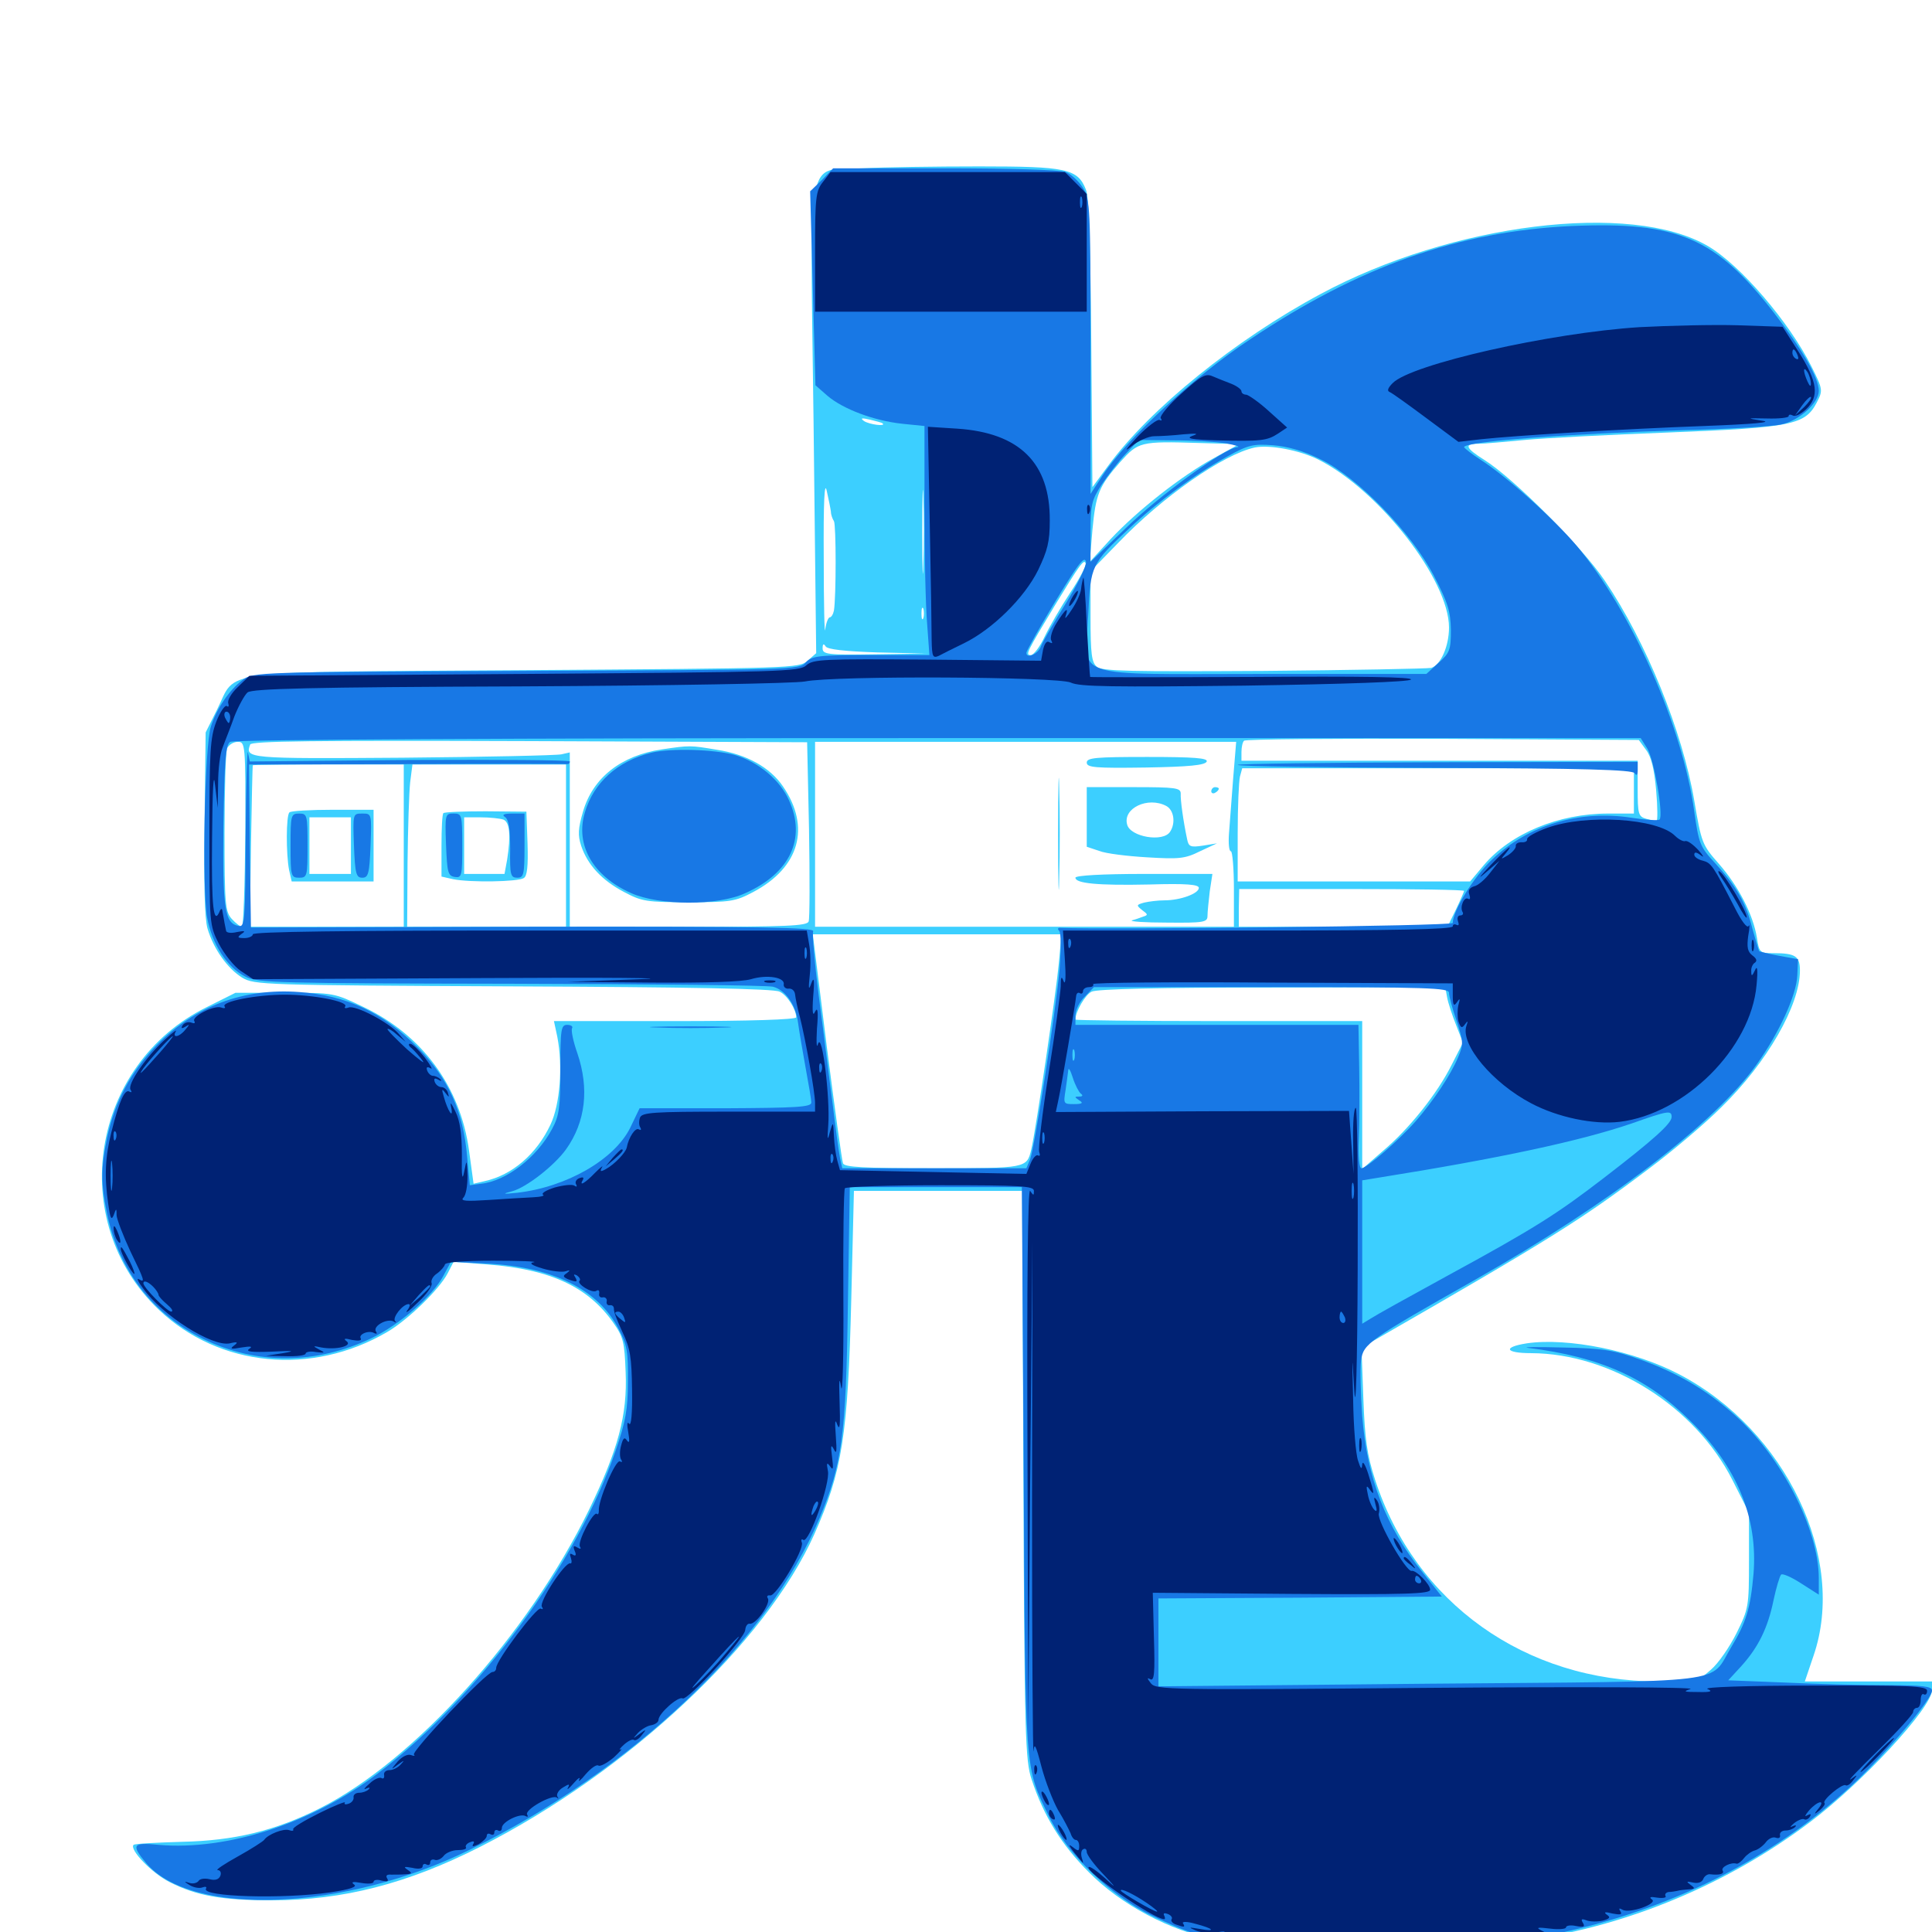 <svg xmlns="http://www.w3.org/2000/svg" viewBox="0 -1000 1000 1000">
	<path fill="#3ccfff" d="M446.68 -912.891C416.602 -911.328 419.336 -925.195 421.094 -782.031L422.461 -661.914L417.969 -658.008C413.672 -654.102 410.156 -654.102 271.484 -653.125C108.203 -651.953 123.047 -653.906 112.305 -632.617L106.445 -620.898L105.859 -574.023C105.469 -542.578 105.859 -524.609 107.422 -519.336C110.547 -508.789 117.773 -498.633 125.391 -493.945C131.641 -490.234 136.523 -490.039 265.625 -489.453C355.469 -489.062 400.781 -488.281 403.516 -486.719C407.422 -484.961 412.109 -477.539 412.109 -473.438C412.109 -472.266 387.891 -471.484 349.414 -471.484H286.719L288.477 -463.281C291.406 -448.047 289.844 -428.32 284.961 -417.969C277.734 -402.539 265.039 -391.797 250.977 -388.672L245.117 -387.305L242.773 -404.492C238.281 -437.5 218.555 -464.258 188.281 -478.711C172.852 -486.133 172.852 -486.133 147.461 -486.133H121.875L107.031 -478.711C46.875 -449.023 33.984 -367.969 82.227 -322.07C113.477 -292.383 161.328 -287.695 200.391 -310.547C211.133 -316.797 227.344 -332.617 231.641 -340.82L234.766 -346.875L252.539 -345.508C284.961 -342.969 304.297 -333.984 317.383 -315.43C322.656 -308.008 323.242 -305.273 323.828 -289.844C324.805 -267.578 319.922 -249.609 304.883 -218.555C273.242 -153.711 214.453 -88.672 165.625 -64.062C142.383 -52.344 121.289 -47.266 94.141 -46.68C80.859 -46.289 69.727 -45.703 69.141 -45.117C66.797 -42.773 78.516 -30.469 87.891 -25.781C101.758 -18.75 114.844 -16.406 140.625 -16.406C177.539 -16.406 210.938 -25 248.633 -44.141C325.195 -83.008 396.289 -149.609 421.484 -205.859C435.938 -238.477 438.867 -256.836 440.625 -327.734L441.992 -383.594H485.547H529.102L529.688 -236.719C530.273 -100.781 530.664 -88.867 533.984 -78.906C540.234 -59.961 549.414 -45.117 563.672 -30.859C580.273 -14.062 605.469 -0.781 629.297 4.102C650.977 8.398 763.477 8.203 792.383 3.906C843.164 -3.516 894.531 -25 936.523 -56.641C963.672 -76.953 1000 -116.211 1000 -125.195V-129.688H967.188H934.18L938.672 -142.969C956.055 -193.359 924.414 -259.766 869.141 -288.672C846.094 -300.781 811.523 -307.812 790.234 -304.688C777.734 -302.734 778.906 -299.609 792.578 -299.609C833.984 -299.414 877.344 -272.07 896.68 -233.984L905.273 -216.992V-192.383C905.273 -168.359 905.078 -167.383 898.828 -154.688C895.312 -147.656 889.453 -139.062 885.547 -135.742C878.906 -129.883 878.32 -129.688 858.398 -129.688C789.453 -129.688 732.422 -170.312 711.719 -234.18C707.617 -246.875 706.445 -254.883 705.664 -276.172L704.688 -302.539L711.328 -306.25C802.344 -358.594 818.359 -368.555 853.516 -395.117C865.82 -404.297 882.617 -418.555 890.82 -426.758C914.648 -450 931.641 -479.688 931.641 -497.656C931.641 -505.078 929.297 -506.641 917.969 -506.641C910.938 -506.641 910.547 -506.836 909.375 -514.648C907.422 -526.562 899.805 -541.406 889.648 -552.93C881.055 -562.695 880.664 -563.672 876.953 -585.547C870.898 -621.289 851.953 -667.969 830.664 -699.414C818.945 -716.797 783.594 -752.344 768.359 -761.914C758.398 -768.164 757.617 -770.312 765.234 -770.312C768.164 -770.312 778.906 -771.289 789.062 -772.266C799.219 -773.242 833.203 -775 864.258 -776.172C927.734 -778.711 934.375 -780.078 940.43 -791.797C943.555 -797.852 943.555 -798.438 937.695 -810.156C926.172 -833.203 900.781 -862.891 883.984 -872.656C844.336 -895.898 751.367 -884.375 683.594 -847.852C639.453 -824.219 595.312 -788.477 573.633 -758.984L565.43 -747.852L564.844 -822.07C564.453 -870.508 563.672 -898.242 562.109 -901.758C557.812 -912.695 552.148 -913.867 506.836 -913.867C484.375 -913.867 457.227 -913.477 446.68 -912.891ZM456.836 -780.859C458.789 -779.102 450 -780.273 447.266 -782.031C445.117 -783.594 445.898 -783.789 450.195 -782.812C453.516 -782.031 456.445 -781.25 456.836 -780.859ZM465.43 -778.711C466.602 -779.297 465.625 -779.688 462.891 -779.688C460.156 -779.688 459.18 -779.297 460.547 -778.711C461.719 -778.32 464.062 -778.32 465.43 -778.711ZM628.32 -762.891C611.523 -753.711 588.672 -735.742 574.805 -720.898L564.062 -709.18L565.43 -725.586C567.188 -744.336 568.75 -748.242 579.883 -760.938C589.258 -771.289 590.039 -771.68 620.898 -770.703L641.406 -770.117ZM682.422 -762.109C714.062 -746.094 750 -699.805 750 -675.195C750 -665.43 745.703 -655.859 740.82 -654.297C738.867 -653.906 699.805 -653.125 654.102 -652.734C585.742 -652.344 570.312 -652.539 567.773 -654.883C565.039 -657.031 564.453 -661.523 564.453 -680.859V-704.297L578.711 -718.945C601.758 -742.969 633.203 -764.844 649.414 -768.359C657.227 -769.922 672.656 -766.992 682.422 -762.109ZM477.93 -707.422C477.734 -697.461 477.344 -705.078 477.344 -724.414C477.344 -743.75 477.734 -751.953 477.93 -742.578C478.32 -733.203 478.32 -717.383 477.93 -707.422ZM430.078 -735.156C430.078 -733.594 430.859 -731.445 431.641 -730.273C432.812 -728.32 432.812 -691.016 431.641 -683.984C431.25 -682.031 430.273 -680.469 429.492 -680.469C428.711 -680.469 427.539 -677.539 427.148 -674.219C426.758 -670.703 426.367 -687.109 426.367 -710.742C426.172 -740.82 426.758 -751.367 427.93 -745.898C428.906 -741.602 429.883 -736.719 430.078 -735.156ZM553.906 -693.164C549.023 -685.742 543.164 -675.586 540.625 -670.312C538.281 -665.234 534.961 -660.938 533.594 -660.938C530.664 -660.938 531.055 -661.914 546.289 -687.109C558.789 -707.617 561.133 -710.938 561.914 -708.398C562.305 -707.227 558.789 -700.391 553.906 -693.164ZM477.93 -680.078C477.344 -678.711 476.953 -679.688 476.953 -682.422C476.953 -685.156 477.344 -686.133 477.93 -684.961C478.32 -683.594 478.32 -681.25 477.93 -680.078ZM454.102 -662.305L479.492 -661.719L452.734 -661.328C428.125 -660.938 425.781 -661.328 425.781 -664.453C425.781 -666.797 426.367 -666.992 427.344 -665.43C428.32 -663.867 436.914 -662.891 454.102 -662.305ZM418.75 -570.703C419.141 -545.898 419.141 -524.609 418.555 -523.047C417.773 -520.703 406.641 -520.312 356.25 -520.312H294.922V-565.43V-610.547L290.625 -609.57C288.086 -608.984 250.977 -608.203 208.203 -607.812C127.93 -607.227 126.758 -607.422 129.492 -614.648C130.078 -616.406 162.5 -616.797 274.023 -616.406L417.773 -615.82ZM851.953 -611.914C854.688 -608.398 856.25 -601.953 857.227 -590.82C858.008 -582.227 858.008 -575 857.422 -575C856.836 -575 854.492 -575.586 852.148 -576.172C848.047 -577.344 847.656 -578.516 847.656 -591.797V-606.25H745.117H642.578V-610.742C642.578 -613.281 643.164 -616.016 643.945 -616.602C644.531 -617.383 690.82 -617.773 746.68 -617.578L848.242 -616.992ZM126.953 -568.164C126.758 -541.797 125.977 -520.312 125.195 -520.312C124.414 -520.312 122.07 -522.07 119.922 -524.414C116.602 -528.125 116.211 -532.031 116.211 -568.945C116.211 -591.016 116.797 -610.742 117.578 -612.695C118.359 -614.453 120.898 -616.016 123.047 -616.016C126.953 -616.016 127.148 -615.234 126.953 -568.164ZM638.281 -597.07C637.5 -586.523 636.523 -573.828 636.133 -568.75C635.742 -563.477 636.133 -559.375 637.109 -559.375C637.891 -559.375 638.672 -550.586 638.672 -539.844V-520.312H530.273H421.875V-568.164V-616.016H530.859H639.844ZM208.984 -562.305V-520.312H169.141H129.297L129.883 -561.914C130.273 -584.57 130.664 -603.516 130.859 -603.906C130.859 -604.102 148.438 -604.297 169.922 -604.297H208.984ZM292.969 -562.305V-520.312H251.953H210.742L210.938 -553.125C211.133 -571.094 211.719 -589.844 212.305 -595.117L213.477 -604.297H253.125H292.969ZM845.703 -590.625V-578.906H832.422C806.641 -578.906 781.836 -568.555 767.969 -552.148L760.938 -543.75H700.781H640.625V-568.75C640.625 -582.422 641.211 -595.508 641.797 -598.047L642.969 -602.344H744.336H845.703ZM757.812 -538.867C757.812 -538.477 755.859 -533.984 753.516 -529.102L749.219 -520.312H695.117H641.211V-530.078L641.406 -539.844H699.609C731.641 -539.844 757.812 -539.453 757.812 -538.867ZM548.047 -501.367C546.68 -486.523 536.133 -414.844 533.789 -405.078C531.445 -395.312 531.641 -395.312 483.008 -395.312C446.484 -395.312 437.109 -395.898 436.328 -397.852C435.742 -399.414 432.031 -426.562 427.93 -458.398L420.703 -516.406H484.961H549.414ZM749.023 -483.789C749.609 -480.664 751.758 -474.219 753.711 -469.336L757.227 -460.352L751.367 -448.828C743.945 -433.984 729.492 -415.82 715.82 -404.297L705.078 -394.922V-433.203V-471.484H630.859C590.039 -471.484 556.641 -471.875 556.641 -472.266C556.641 -476.367 561.719 -485.156 565.039 -486.719C567.773 -488.086 600 -488.867 658.594 -488.867L748.047 -489.062ZM342.578 -612.109C321.484 -608.984 306.836 -597.461 301.758 -579.883C299.219 -571.094 299.023 -567.773 300.781 -562.305C304.102 -552.344 311.523 -544.336 323.047 -538.281C332.227 -533.398 334.766 -533.008 356.445 -533.008C378.125 -533.008 380.664 -533.398 389.844 -538.281C413.867 -550.977 419.727 -571.875 405.273 -592.969C398.633 -602.734 386.523 -609.57 371.094 -611.914C357.227 -614.258 357.031 -614.258 342.578 -612.109ZM547.656 -568.164C547.656 -542.383 548.047 -532.031 548.242 -545.312C548.633 -558.594 548.633 -579.688 548.242 -592.188C548.047 -604.688 547.656 -593.945 547.656 -568.164ZM562.5 -605.273C562.5 -602.734 566.797 -602.344 593.164 -602.734C615.43 -603.125 623.828 -603.906 624.609 -605.859C625.195 -607.617 618.164 -608.203 593.945 -608.203C566.992 -608.203 562.5 -607.812 562.5 -605.273ZM562.5 -577.148V-561.719L568.945 -559.57C572.266 -558.203 583.594 -556.836 593.75 -556.25C610.156 -555.273 613.281 -555.469 621.094 -559.375L629.883 -563.477L622.656 -562.305C616.211 -561.328 615.234 -561.719 614.453 -565.625C612.5 -574.805 610.938 -585.938 611.133 -589.258C611.133 -592.188 608.594 -592.578 586.719 -592.578H562.5ZM603.711 -582.812C607.617 -580.664 608.594 -574.023 605.664 -569.531C602.148 -563.867 584.961 -566.797 583.398 -573.242C581.055 -581.641 594.141 -587.891 603.711 -582.812ZM626.953 -590.43C626.953 -591.602 627.93 -592.578 628.906 -592.578C630.078 -592.578 630.859 -592.188 630.859 -591.797C630.859 -591.211 630.078 -590.234 628.906 -589.648C627.93 -589.062 626.953 -589.453 626.953 -590.43ZM556.641 -545.703C556.641 -542.773 567.969 -541.602 594.922 -542.188C614.062 -542.773 620.508 -542.188 620.508 -540.43C620.508 -537.5 610.938 -533.984 602.734 -533.984C599.414 -533.984 594.727 -533.398 592.188 -532.812C588.086 -531.641 588.086 -531.445 591.211 -528.906C594.141 -526.758 594.336 -526.367 591.797 -525.586C590.234 -525 587.5 -524.023 585.938 -523.633C584.375 -523.047 592.383 -522.461 604.102 -522.461C623.242 -522.266 625 -522.656 625 -525.977C625 -527.93 625.586 -533.594 626.172 -538.672L627.539 -547.656H591.992C570.898 -547.656 556.641 -546.875 556.641 -545.703ZM149.805 -579.492C148.047 -577.93 148.047 -558.008 149.609 -549.805L150.977 -543.75H172.07H193.359V-562.305V-580.859H172.266C160.547 -580.859 150.391 -580.273 149.805 -579.492ZM181.641 -562.305V-547.656H170.898H160.156V-562.305V-576.953H170.898H181.641ZM229.492 -579.102C228.906 -578.711 228.516 -571.094 228.516 -562.305V-546.289L234.57 -544.922C243.359 -543.164 268.164 -543.555 271.094 -545.508C272.852 -546.484 273.438 -551.562 273.047 -563.477L272.461 -579.883L251.367 -580.078C239.844 -580.078 229.883 -579.688 229.492 -579.102ZM260.547 -575.781C263.867 -574.414 264.453 -567.578 262.5 -555.078L261.133 -547.656H250.781H240.234V-562.305V-576.953H248.828C253.516 -576.953 258.789 -576.367 260.547 -575.781Z"/>
	<path fill="#1878e5" d="M425.391 -906.836L419.336 -900.977L420.703 -850.781L422.07 -800.586L428.32 -795.117C436.328 -788.281 452.344 -782.227 466.992 -780.664L478.516 -779.492V-736.328C478.516 -712.5 479.102 -685.938 479.883 -677.148L481.055 -660.938H450.781C423.242 -660.938 420.312 -660.547 416.992 -657.031C413.672 -653.32 409.961 -653.32 272.266 -652.734C132.617 -652.148 131.055 -652.148 125.586 -648.047C118.75 -642.969 112.109 -633.203 109.18 -624.023C105.859 -614.258 104.492 -539.844 107.227 -525C109.766 -511.328 117.578 -499.219 126.953 -494.531C133.203 -491.211 144.141 -491.016 264.648 -490.82C336.719 -490.625 397.656 -490.039 400.195 -489.258C406.641 -487.5 411.914 -479.883 413.086 -470.508C413.672 -466.211 415.43 -455.859 416.992 -447.266C418.555 -438.867 419.922 -430.859 419.922 -429.297C419.922 -426.953 412.109 -426.562 375.586 -426.367H331.055L326.172 -416.211C317.969 -399.805 293.359 -385.547 267.578 -382.617C260.156 -381.836 259.766 -382.031 265.039 -383.398C272.461 -385.352 286.914 -396.68 292.969 -405.078C303.125 -419.336 305.078 -436.523 298.828 -454.883C296.68 -460.938 295.508 -466.797 296.094 -467.773C296.68 -468.75 295.508 -469.531 293.555 -469.531C290.43 -469.531 290.039 -467.383 290.039 -446.68C290.039 -426.758 289.453 -422.461 285.742 -415.625C277.93 -400.977 262.109 -388.672 249.023 -387.305L243.164 -386.523L241.797 -401.172C239.844 -424.609 232.031 -441.797 216.406 -457.617C198.242 -475.977 179.492 -484.766 154.883 -486.523C126.172 -488.672 100.977 -479.297 81.055 -458.984C67.773 -445.312 59.57 -430.078 55.469 -411.328C52.148 -394.922 52.148 -387.891 55.469 -371.484C61.719 -342.188 79.297 -319.531 105.469 -306.836C132.617 -293.555 163.672 -293.75 191.992 -307.227C206.836 -314.258 224.023 -329.297 229.492 -339.648L233.398 -346.875L252.93 -345.898C286.328 -344.141 309.57 -332.422 320.117 -312.305C324.609 -303.906 325.195 -300.195 325 -284.961C325 -270.508 323.828 -264.258 318.75 -249.414C298.828 -191.016 248.047 -122.07 195.508 -82.031C161.914 -56.445 117.578 -41.992 82.031 -45.117C68.555 -46.484 67.773 -45.117 75.586 -35.742C99.219 -7.617 178.906 -10.938 243.164 -42.578C327.93 -84.18 397.266 -150.195 424.219 -214.258C435.938 -242.383 437.891 -257.227 438.867 -324.609L439.844 -385.547H484.375H528.906L529.883 -239.648C530.664 -78.906 530.273 -86.133 543.164 -59.375C552.734 -40.039 575 -18.75 595.898 -8.594C626.172 5.664 628.711 6.055 708.984 6.055C775.586 6.055 781.641 5.664 802.344 1.562C863.281 -10.742 917.188 -37.5 958.789 -76.172C976.367 -92.578 1000 -120.508 1000 -125C1000 -127.148 995.312 -127.734 976.953 -127.734C964.062 -127.734 940.43 -128.32 924.219 -129.102L894.531 -130.273L901.367 -137.695C910.156 -147.461 915.039 -157.422 917.969 -171.68C919.336 -178.125 921.094 -183.984 921.875 -184.961C922.461 -185.742 927.148 -183.789 932.227 -180.469L941.406 -174.609V-183.008C941.406 -208.594 922.07 -246.094 897.656 -267.773C883.398 -280.469 868.164 -289.453 849.023 -296.289C835.156 -301.172 829.883 -302.148 808.594 -302.539C795.117 -302.93 787.305 -302.734 791.016 -302.344C828.32 -297.656 852.344 -286.914 874.609 -264.844C899.023 -241.016 909.961 -214.453 907.617 -185.352C906.055 -167.773 903.906 -160.352 896.094 -147.461C884.375 -128.125 899.023 -129.883 739.648 -128.516L599.609 -127.148V-150V-172.656L673.047 -173.047L746.289 -173.633L736.328 -186.133C717.188 -209.961 707.617 -234.766 705.078 -266.992C704.297 -278.711 703.906 -291.602 704.492 -295.898C705.664 -304.492 708.398 -306.445 763.672 -337.695C833.203 -377.148 887.891 -418.945 909.375 -449.219C920.898 -465.43 929.883 -484.961 930.273 -495.117L930.664 -503.516L920.898 -505.273C915.625 -506.25 910.938 -507.422 910.547 -507.617C910.352 -507.812 908.789 -513.086 907.031 -519.336C903.711 -532.812 898.633 -541.406 887.5 -553.516C879.883 -561.719 879.297 -563.477 876.953 -579.883C870.898 -624.023 844.531 -683.789 816.016 -717.578C804.102 -731.641 779.688 -753.516 766.211 -762.109C761.719 -765.039 758.008 -767.969 757.812 -768.555C757.812 -771.484 813.086 -775.586 871.094 -777.344C895.312 -777.93 918.555 -779.297 922.656 -780.469C931.641 -782.617 941.406 -791.602 941.406 -797.656C941.406 -804.297 933.008 -818.945 918.359 -837.891C888.086 -876.953 868.555 -885.352 813.477 -883.008C755.078 -880.273 703.711 -862.305 646.875 -824.219C618.164 -805.273 583.008 -772.656 570.703 -753.906L564.453 -744.336V-820.312C564.453 -892.773 564.258 -896.68 560.547 -902.734C558.398 -906.25 554.297 -909.961 551.562 -910.938C548.828 -912.109 521.68 -912.891 489.062 -912.891H431.25ZM634.766 -770.508C639.648 -769.531 642.188 -768.75 640.43 -768.555C633.984 -768.164 599.805 -743.359 582.617 -726.562L564.453 -709.18V-724.805C564.453 -738.477 565.039 -741.211 570.117 -749.023C573.242 -753.711 578.711 -760.938 582.617 -765.039L589.453 -772.266L607.617 -772.07C617.773 -772.07 629.883 -771.289 634.766 -770.508ZM683.398 -762.305C702.539 -753.125 730.664 -724.219 742.188 -701.953C749.414 -688.086 750.781 -683.594 750.977 -674.023C750.977 -663.477 750.391 -662.109 744.531 -656.836L738.281 -651.172H654.297C552.344 -651.172 561.523 -648.047 563.281 -681.836C564.453 -707.422 564.844 -708.203 584.766 -726.758C599.609 -740.625 618.75 -754.688 635.547 -763.867C646.094 -769.727 648.633 -770.312 658.984 -769.531C666.406 -768.945 674.805 -766.602 683.398 -762.305ZM551.758 -687.891C545.703 -678.125 539.844 -668.164 538.867 -665.625C537.5 -661.523 531.25 -658.789 531.25 -662.109C531.25 -663.477 545.508 -688.086 554.492 -701.953C559.57 -709.766 561.523 -711.719 562.109 -709.18C562.5 -707.227 557.812 -697.656 551.758 -687.891ZM852.539 -612.695C856.055 -607.422 861.133 -577.93 858.984 -575.781C858.203 -575.195 851.758 -575.586 844.336 -576.758C817.383 -580.859 791.211 -573.047 772.266 -555.078C762.891 -546.289 751.953 -528.516 751.953 -522.266C751.953 -520.703 573.242 -518.75 549.023 -519.727C547.461 -519.922 547.266 -519.141 548.242 -518.164C549.219 -517.188 549.219 -508.789 548.438 -498.438C546.484 -476.562 535.547 -406.445 533.203 -400L531.25 -395.312H483.594H435.938L434.766 -400.781C434.18 -403.711 432.422 -416.602 430.859 -429.492C429.102 -442.383 426.172 -466.992 423.828 -484.18C421.68 -501.367 420.312 -516.406 420.898 -517.969C421.68 -519.922 396.094 -520.508 275.781 -520.312L129.883 -519.922L129.297 -562.109L128.906 -604.297L210.352 -604.492C255.273 -604.688 292.578 -604.688 293.555 -604.492C294.336 -604.492 294.922 -604.883 294.922 -605.859C294.922 -606.641 257.617 -606.836 212.109 -606.641L129.297 -605.859L128.32 -610.547C127.93 -612.891 127.344 -593.75 127.148 -567.578C126.953 -523.633 126.758 -520.117 123.633 -520.703C116.211 -522.07 115.234 -529.297 115.625 -572.656C116.211 -607.031 116.797 -614.453 119.141 -616.016C120.898 -617.188 260.352 -617.969 485.547 -617.969H849.219ZM750 -486.133C750 -484.375 751.758 -477.93 753.906 -471.68C757.422 -460.742 757.617 -459.57 754.688 -452.734C750.977 -443.75 741.992 -430.273 732.812 -419.727C724.219 -409.961 707.422 -395.312 704.688 -395.312C703.516 -395.312 702.93 -401.172 703.32 -410.547C703.711 -418.75 703.711 -435.547 703.516 -447.656L703.125 -469.531H629.883H556.641V-474.414C556.641 -477.148 558.789 -481.641 561.523 -484.18L566.211 -489.062H658.203C739.258 -489.062 750 -488.672 750 -486.133ZM556.055 -451.562C555.469 -450.195 555.078 -451.172 555.078 -453.906C555.078 -456.641 555.469 -457.617 556.055 -456.445C556.445 -455.078 556.445 -452.734 556.055 -451.562ZM559.375 -433.984C560.742 -433.008 560.352 -432.422 558.594 -432.422C556.055 -432.422 556.055 -432.227 558.594 -430.469C560.938 -429.102 560.156 -428.516 555.859 -428.516C550.391 -428.516 550.391 -428.711 551.562 -435.938C552.148 -439.844 552.734 -444.531 552.93 -446.094C553.125 -447.656 554.102 -445.898 555.273 -442.188C556.445 -438.477 558.398 -434.766 559.375 -433.984ZM865.234 -421.875C865.234 -418.555 856.25 -410.352 830.078 -390.234C805.664 -371.484 794.336 -364.258 748.438 -339.258C729.492 -328.906 711.914 -319.141 709.57 -317.578L705.078 -314.844V-351.953V-389.062L713.477 -390.43C775.781 -400.391 817.969 -409.375 844.727 -418.555C863.477 -425.195 865.234 -425.391 865.234 -421.875ZM336.914 -610.352C319.727 -606.055 307.227 -594.922 302.734 -579.492C297.656 -562.695 306.836 -546.484 326.758 -537.695C341.211 -531.25 371.484 -531.055 385.742 -537.695C408.984 -548.047 417.383 -566.016 408.398 -585.742C403.711 -596.289 392.773 -605.469 380.469 -609.18C370.117 -612.109 347.266 -612.891 336.914 -610.352ZM640.625 -604.102C640.625 -603.32 686.523 -602.734 742.578 -602.539C819.727 -602.344 844.922 -601.562 846.094 -599.805C847.07 -598.242 847.656 -598.828 847.656 -601.562V-605.664L744.141 -605.469C687.305 -605.273 640.625 -604.688 640.625 -604.102ZM150.391 -562.305C150.391 -546.484 150.586 -545.703 154.883 -545.703C158.984 -545.703 159.18 -546.484 159.18 -562.305C159.18 -578.125 158.984 -578.906 154.883 -578.906C150.586 -578.906 150.391 -578.125 150.391 -562.305ZM183.203 -562.305C183.789 -547.656 184.375 -545.703 187.5 -545.703C190.625 -545.703 191.211 -547.656 191.797 -562.305C192.383 -578.906 192.383 -578.906 187.5 -578.906C182.617 -578.906 182.617 -578.906 183.203 -562.305ZM230.859 -562.891C231.445 -548.438 231.836 -546.68 235.352 -546.094C239.062 -545.508 239.258 -546.68 239.258 -562.305C239.258 -578.32 239.062 -578.906 234.766 -578.906C230.469 -578.906 230.273 -578.516 230.859 -562.891ZM261.328 -577.148C263.281 -575.977 264.062 -571.094 264.062 -560.547C263.867 -547.07 264.258 -545.703 267.773 -545.703C271.094 -545.703 271.484 -547.266 271.484 -562.305V-578.906H265.234C260.938 -578.906 259.57 -578.32 261.328 -577.148ZM340.43 -468.164C330.859 -468.359 338.672 -468.75 357.422 -468.75C376.172 -468.75 383.984 -468.359 374.609 -468.164C365.039 -467.773 349.805 -467.773 340.43 -468.164Z"/>
	<path fill="#002274" d="M425.977 -905.859C422.266 -901.172 421.875 -898.047 421.875 -869.727V-838.672H492.188H562.5V-869.141V-899.609L556.836 -905.273L551.172 -910.938H490.43H429.883ZM559.961 -892.969C559.375 -891.602 558.984 -892.578 558.984 -895.312C558.984 -898.047 559.375 -899.023 559.961 -897.852C560.352 -896.484 560.352 -894.141 559.961 -892.969ZM848.633 -830.664C802.344 -827.734 730.664 -811.523 720.898 -801.758C718.359 -799.219 717.773 -797.656 719.336 -797.07C720.703 -796.484 729.102 -790.43 738.281 -783.594L754.883 -771.289L766.602 -772.656C785.156 -774.609 839.258 -777.93 881.836 -779.492C908.008 -780.469 917.969 -781.445 912.109 -782.227C903.711 -783.594 903.711 -783.594 914.648 -783.398C920.703 -783.203 925.781 -783.789 925.781 -784.57C925.781 -785.547 926.758 -785.547 927.93 -784.961C929.102 -784.18 932.031 -785.547 934.766 -788.086C941.797 -794.727 940.82 -802.344 931.055 -817.773L922.656 -830.859L899.414 -831.641C886.523 -832.031 863.672 -831.445 848.633 -830.664ZM930.469 -816.016C931.055 -814.453 930.859 -813.672 929.688 -814.258C928.516 -814.844 927.734 -816.211 927.734 -817.383C927.734 -820.117 929.102 -819.531 930.469 -816.016ZM937.305 -801.562C937.305 -799.609 936.719 -800 935.547 -802.539C933.203 -807.812 933.203 -810.938 935.547 -807.422C936.523 -805.859 937.305 -803.125 937.305 -801.562ZM933.789 -789.258L929.102 -784.961L932.812 -790.234C934.766 -792.969 936.914 -794.922 937.305 -794.531C937.891 -793.945 936.133 -791.602 933.789 -789.258ZM754.883 -778.125C754.297 -779.297 752.93 -780.078 751.758 -780.078C749.023 -780.078 749.609 -778.711 753.125 -777.344C754.688 -776.758 755.469 -776.953 754.883 -778.125ZM611.523 -796.289C604.883 -790.43 600.195 -784.57 600.781 -783.594C601.562 -782.422 601.367 -782.031 600.195 -782.617C599.219 -783.203 593.945 -779.297 588.672 -773.828C582.617 -767.383 581.445 -765.625 585.547 -768.945C589.258 -771.875 594.531 -774.219 597.461 -774.219C600.586 -774.219 607.227 -774.609 612.5 -775.195C619.531 -775.781 620.703 -775.586 617.188 -774.414C613.477 -773.047 616.797 -772.461 629.883 -772.07C652.539 -771.484 655.859 -771.875 661.523 -775.586L666.211 -778.711L656.836 -787.109C651.758 -791.797 646.289 -795.508 645.117 -795.703C643.75 -795.703 642.578 -796.484 642.578 -797.461C642.578 -798.438 640.234 -800.195 637.305 -801.367C634.18 -802.539 629.883 -804.297 627.539 -805.273C624.023 -806.836 621.68 -805.469 611.523 -796.289ZM481.25 -728.32C481.836 -700.391 482.227 -673.438 482.227 -668.164C482.422 -660.156 482.812 -659.18 485.938 -660.547C487.695 -661.523 493.555 -664.453 498.828 -666.992C513.672 -674.219 530.273 -690.625 537.305 -704.883C542.188 -715.039 543.359 -719.531 543.359 -730.664C543.555 -760.352 527.734 -775.977 495.508 -778.125L480.273 -779.102ZM562.695 -735.938C562.695 -733.789 563.281 -733.203 563.867 -734.766C564.453 -736.133 564.258 -737.891 563.672 -738.477C563.086 -739.258 562.5 -738.086 562.695 -735.938ZM560.742 -700.977C560.352 -700 559.766 -697.266 559.57 -695.117C559.375 -692.969 557.227 -688.086 554.688 -684.375C552.344 -680.664 550.781 -679.102 551.562 -681.055C553.32 -686.328 551.562 -684.961 546.875 -677.539C544.531 -673.828 543.359 -669.727 544.141 -668.555C544.922 -666.992 544.727 -666.797 543.164 -667.578C541.797 -668.555 540.625 -666.992 539.844 -663.477L538.867 -658.008L480.078 -658.594C426.172 -658.984 420.898 -658.789 417.383 -655.664C413.867 -652.344 403.906 -652.148 271.484 -651.172L129.102 -650.195L123.047 -644.336C119.727 -641.211 117.578 -637.5 118.164 -635.938C118.555 -634.57 118.359 -633.789 117.383 -634.57C116.406 -635.156 113.867 -631.445 111.914 -626.367C108.789 -618.164 108.398 -610.938 108.398 -569.141C108.398 -522.07 108.398 -521.094 113.281 -511.523C116.016 -506.25 121.094 -499.805 124.609 -497.461L131.055 -493.164L249.609 -493.75C314.844 -494.141 351.562 -493.75 331.055 -493.164L293.945 -491.797L337.695 -491.406C365.82 -491.211 383.984 -491.797 388.672 -493.164C397.07 -495.703 406.445 -494.141 405.664 -490.43C405.469 -489.258 406.641 -488.086 408.203 -488.281C409.961 -488.477 411.328 -487.109 411.523 -485.352C411.719 -483.594 412.695 -478.32 414.062 -473.438C416.992 -461.719 421.875 -434.57 421.875 -429.102V-424.609H377.148C338.086 -424.609 332.227 -424.219 331.25 -421.484C330.664 -419.727 330.664 -417.383 331.445 -416.406C332.031 -415.234 331.836 -414.844 330.664 -415.43C328.906 -416.602 325.391 -411.328 324.414 -406.055C323.828 -403.32 317.969 -397.266 313.672 -394.922C310.938 -393.359 310.352 -393.555 311.523 -395.703C312.5 -397.07 310.938 -395.898 308.008 -392.969C302.93 -387.695 299.414 -385.547 301.758 -389.453C302.344 -390.625 301.562 -390.82 300 -390.234C298.242 -389.648 297.461 -388.086 298.242 -386.914C298.828 -385.742 298.438 -385.547 297.266 -386.328C296.094 -387.109 291.406 -386.523 287.109 -385.352C282.812 -383.984 280.078 -382.422 281.055 -381.641C282.227 -381.055 279.883 -380.469 275.781 -380.273C271.875 -380.078 261.523 -379.492 253.125 -378.906C241.211 -378.125 238.086 -378.32 239.844 -380.078C241.211 -381.445 241.992 -386.328 241.992 -391.406C241.602 -400.195 241.602 -400.195 240.234 -393.359C239.258 -388.477 238.867 -391.016 239.062 -402.148C239.062 -413.086 238.086 -419.922 235.742 -424.609C233.398 -429.492 232.812 -430.078 233.594 -426.562C234.766 -420.312 231.641 -425.195 229.688 -432.422C228.516 -436.328 228.711 -436.719 230.469 -434.375C232.422 -431.836 232.617 -431.836 231.836 -434.375C231.445 -435.938 229.883 -437.305 228.516 -437.305C227.148 -437.305 225.586 -438.477 225 -440.039C224.414 -441.797 225 -442.188 226.758 -441.211C228.32 -440.234 228.906 -440.43 227.93 -441.406C226.953 -442.383 225.195 -443.164 224.023 -443.164C223.047 -443.164 221.68 -444.336 221.094 -445.898C220.508 -447.656 221.094 -448.047 222.852 -447.07C224.219 -446.094 222.852 -448.633 219.922 -452.539C216.797 -456.445 213.477 -459.766 212.305 -459.766C211.133 -459.766 211.523 -458.594 213.086 -457.422C214.648 -456.055 217.188 -453.125 218.75 -450.977C220.312 -448.828 216.797 -451.562 210.742 -456.836C204.883 -462.305 200.195 -466.992 200.586 -467.383C200.977 -467.773 203.125 -466.602 205.469 -464.453L209.961 -460.742L206.445 -464.844C201.562 -470.703 183.984 -479.883 180.469 -478.516C178.906 -477.93 177.93 -478.125 178.711 -479.102C180.273 -481.641 162.109 -485.156 147.461 -485.156C132.812 -485.156 114.648 -481.641 116.211 -479.102C116.992 -478.125 116.016 -477.93 114.453 -478.516C110.938 -479.883 99.023 -473.828 100.586 -471.484C101.172 -470.312 100.586 -470.117 99.023 -470.703C97.461 -471.289 95.508 -470.703 94.531 -469.336C93.555 -467.773 93.945 -467.383 95.898 -468.555C98.242 -470.117 98.242 -469.727 95.898 -466.992C92.773 -463.086 88.867 -462.5 91.016 -466.211C91.797 -467.383 89.062 -465.43 85.156 -461.719C75.195 -452.539 65.82 -438.672 67.578 -435.938C68.359 -434.766 68.164 -434.375 66.992 -434.961C64.648 -436.523 61.719 -430.273 57.617 -413.867C54.492 -401.367 53.906 -391.211 56.055 -376.562C57.031 -369.531 57.617 -368.164 58.789 -370.898C60.156 -374.805 60.352 -374.805 60.352 -370.898C60.547 -368.75 63.672 -360.547 67.383 -352.539C75 -336.914 75.195 -335.938 71.875 -337.891C70.508 -338.672 71.484 -336.523 74.023 -333.203C83.984 -319.141 109.961 -302.734 118.945 -304.688C123.047 -305.664 123.438 -305.273 121.094 -303.516C118.75 -301.758 119.727 -301.562 125 -302.539C129.883 -303.32 131.055 -303.125 128.906 -301.758C126.953 -300.391 130.469 -300 140.625 -300.391C151.953 -300.977 153.32 -300.781 146.484 -299.609L137.695 -298.242L148.047 -298.047C153.516 -297.852 158.203 -298.438 158.203 -299.414C158.203 -300.195 160.547 -300.781 163.477 -300.195C168.359 -299.609 168.555 -299.805 165.039 -301.562C161.719 -303.32 161.914 -303.516 166.406 -302.539C174.023 -301.172 182.812 -303.32 179.297 -305.859C177.539 -307.227 178.516 -307.422 182.227 -306.445C185.547 -305.859 187.305 -306.055 186.719 -307.227C185.352 -309.375 191.016 -311.719 193.75 -309.961C195.117 -309.375 195.312 -309.766 194.531 -310.938C192.969 -313.672 200.391 -317.773 203.711 -316.016C204.883 -315.234 205.469 -315.43 204.492 -316.211C202.93 -317.969 208.398 -325 211.523 -325C212.5 -325 212.109 -323.438 210.742 -321.68C209.375 -319.727 211.914 -321.484 216.211 -325.781C220.703 -329.883 223.828 -334.375 223.438 -335.742C222.852 -337.109 224.023 -339.453 226.172 -340.82C228.32 -342.383 230.078 -344.531 230.273 -345.508C230.469 -346.68 240.234 -347.461 255.273 -347.461C268.945 -347.461 278.516 -347.07 276.367 -346.68C273.633 -346.289 275 -345.117 281.055 -343.359C285.742 -341.992 291.016 -341.406 292.773 -341.992C295.117 -342.773 295.312 -342.578 293.359 -341.016C291.211 -339.648 291.406 -339.062 293.945 -337.891C298.633 -336.133 299.219 -336.328 297.656 -339.062C296.68 -340.43 297.07 -340.625 298.633 -339.844C300 -338.867 300.586 -337.695 300 -337.109C298.242 -335.547 306.445 -330.469 308.594 -331.836C309.766 -332.617 310.352 -332.031 310.156 -330.469C309.766 -329.102 310.742 -328.125 312.109 -328.516C313.281 -328.711 314.258 -327.734 314.062 -326.562C313.672 -325.195 314.453 -324.219 315.625 -324.414C316.992 -324.609 317.773 -323.828 317.773 -322.461C317.578 -321.094 319.727 -315.82 322.266 -310.352C326.172 -302.148 326.953 -297.461 327.148 -280.664C327.344 -268.75 326.758 -261.523 325.586 -263.086C324.609 -264.453 324.414 -262.695 325.195 -258.594C325.977 -254.102 325.781 -252.734 324.609 -254.297C323.242 -256.445 322.461 -255.664 321.484 -251.758C320.703 -249.023 320.703 -245.703 321.484 -244.531C322.266 -243.359 322.07 -242.969 320.898 -243.555C318.75 -244.922 309.375 -222.852 309.961 -217.969C309.961 -216.602 309.57 -215.82 308.984 -216.406C307.227 -218.164 298.633 -201.758 300.195 -199.414C300.977 -198.242 300.391 -198.047 298.828 -199.023C296.875 -200.195 296.484 -199.805 297.461 -197.266C298.438 -195.117 298.047 -194.336 296.484 -195.312C294.922 -196.289 294.727 -195.703 295.508 -193.555C296.094 -191.797 295.898 -190.43 295.117 -190.82C292.383 -191.406 278.906 -170.898 280.469 -168.359C281.25 -167.188 281.055 -166.797 279.883 -167.383C277.93 -168.555 256.836 -140.625 256.836 -136.719C256.836 -135.547 256.055 -134.57 254.883 -134.57C251.758 -134.57 212.695 -93.359 214.258 -91.797C215.039 -91.016 214.258 -91.016 212.695 -91.602C210.938 -92.188 208.203 -90.82 205.859 -88.281C202.148 -83.789 202.148 -83.789 206.055 -86.719C209.375 -89.062 209.57 -89.062 207.422 -86.719C206.055 -85.156 203.516 -83.789 201.562 -83.789C199.805 -83.789 198.438 -82.617 198.828 -81.25C199.023 -79.688 198.438 -79.102 197.461 -79.688C196.484 -80.273 193.555 -79.102 191.211 -76.758C188.672 -74.609 187.891 -73.438 189.453 -74.219C191.211 -75 191.797 -74.805 190.82 -73.828C189.844 -72.852 187.695 -72.07 185.938 -72.07C184.18 -72.07 182.812 -71.094 183.008 -69.727C183.203 -68.555 182.227 -66.992 180.469 -66.406C178.906 -65.82 177.93 -66.016 178.516 -66.992C179.102 -67.773 173.047 -65.43 165.234 -61.523C157.422 -57.617 151.172 -53.906 151.758 -53.125C152.148 -52.344 151.172 -52.148 149.609 -52.734C146.875 -53.711 138.672 -50.586 136.719 -47.656C136.133 -46.875 130.078 -42.969 123.047 -39.062C116.016 -35.156 111.328 -32.031 112.695 -32.031C114.062 -32.031 114.648 -30.664 114.062 -29.102C113.281 -27.148 111.328 -26.562 108.398 -27.344C105.859 -27.93 103.32 -27.539 102.734 -26.367C101.953 -25.391 100 -24.805 98.047 -25.391C95.117 -26.367 95.117 -26.172 98.242 -24.219C100.195 -23.047 103.125 -22.461 104.688 -23.047C106.25 -23.633 107.227 -23.438 106.641 -22.461C103.906 -18.164 146.68 -16.992 170.898 -20.508C181.445 -22.07 185.156 -23.438 183.203 -24.609C181.445 -25.977 182.812 -26.172 187.109 -25.391C190.43 -24.805 193.359 -25 193.359 -25.977C193.359 -26.953 195.312 -27.344 197.656 -26.562C200.391 -25.977 201.367 -26.172 200.391 -27.734C199.414 -29.297 200.391 -29.883 202.539 -29.688C204.492 -29.688 207.812 -29.688 209.961 -29.883C213.281 -30.078 213.477 -30.469 210.938 -32.227C208.594 -33.789 209.18 -33.984 213.477 -33.203C216.602 -32.422 218.75 -32.812 218.75 -33.984C218.75 -35.156 219.727 -35.547 220.703 -34.961C221.875 -34.375 222.656 -34.766 222.656 -35.938C222.656 -37.305 223.828 -37.891 225.195 -37.305C226.367 -36.914 228.516 -37.891 229.688 -39.453C230.859 -41.016 234.18 -42.383 236.914 -42.383C239.844 -42.383 241.602 -42.969 241.211 -43.75C240.625 -44.531 241.602 -45.898 243.359 -46.484C245.117 -47.266 245.898 -46.875 244.922 -45.508C244.141 -43.945 244.922 -44.141 247.852 -45.508C250 -46.875 251.953 -48.633 251.953 -49.805C251.953 -50.977 252.93 -51.172 253.906 -50.586C255.078 -50 255.859 -50.391 255.859 -51.562C255.859 -52.734 256.836 -53.125 257.812 -52.539C258.984 -51.953 259.766 -52.539 259.766 -53.906C259.766 -57.031 269.336 -61.719 272.07 -59.961C273.242 -59.375 273.438 -59.766 272.852 -60.742C271.289 -63.281 285.938 -71.484 288.281 -69.531C289.062 -68.75 289.258 -69.141 288.477 -70.117C287.891 -71.289 289.062 -73.438 291.406 -74.805C294.531 -76.758 295.117 -76.758 293.945 -74.609C293.164 -73.242 294.531 -74.219 296.875 -76.953C299.219 -79.688 300.586 -80.469 299.805 -78.906C299.023 -77.344 300.586 -78.516 303.125 -81.641C305.859 -84.766 308.789 -86.914 309.766 -86.133C310.742 -85.547 314.258 -87.5 317.578 -90.234C320.703 -93.164 322.461 -95.117 321.289 -94.531C320.117 -93.945 320.898 -95.117 322.852 -96.875C325 -98.828 327.344 -100 328.125 -99.414C328.906 -98.828 330.859 -100 332.227 -101.953C334.766 -105.078 334.57 -105.078 331.055 -102.539C327.344 -99.805 327.344 -99.805 330.273 -103.125C332.031 -104.883 335.156 -106.836 337.109 -107.031C339.062 -107.422 340.82 -108.594 340.82 -109.766C340.82 -113.086 351.172 -122.266 353.32 -120.898C355.859 -119.531 385.742 -152.148 385.742 -156.445C385.938 -158.398 386.914 -159.766 388.086 -159.57C391.211 -158.984 399.023 -170.117 397.461 -172.656C396.68 -173.828 397.266 -174.414 398.633 -174.219C401.562 -173.438 416.406 -198.047 415.039 -201.562C414.453 -202.93 414.844 -203.711 415.82 -202.93C418.75 -201.172 429.883 -232.422 428.516 -238.672C427.734 -242.773 427.93 -243.359 429.688 -241.016C431.25 -238.672 431.445 -239.844 430.664 -245.898C429.883 -251.758 430.078 -252.734 431.641 -249.805C433.008 -246.875 433.203 -248.828 432.617 -256.641C432.031 -264.453 432.227 -266.016 433.398 -262.5C434.766 -259.18 434.961 -262.695 434.57 -274.219C434.18 -285.742 434.375 -288.086 435.352 -282.031C436.133 -277.148 436.719 -298.047 436.523 -328.32C436.328 -358.594 436.719 -384.18 437.305 -384.961C437.891 -385.742 460.156 -386.523 486.719 -386.523C528.516 -386.523 535.156 -386.133 535.156 -383.594C535.156 -381.055 534.961 -381.055 533.203 -383.594C532.031 -385.547 531.445 -337.305 531.836 -245.898L532.227 -105.273L533.203 -231.25L534.375 -357.227L534.18 -222.461C534.18 -148.438 534.57 -90.43 534.961 -93.555C535.352 -98.242 536.133 -96.875 539.062 -85.547C541.016 -78.125 544.922 -67.969 547.656 -63.086C550.586 -58.398 553.32 -52.93 554.102 -51.172C554.688 -49.219 555.859 -47.656 556.836 -47.656C557.812 -47.656 558.594 -46.289 558.594 -44.531C558.594 -41.797 558.203 -41.602 555.273 -43.945C551.953 -46.484 553.516 -43.945 560.352 -35.938C560.742 -35.352 560.547 -36.523 559.961 -38.281C559.375 -40.234 559.57 -42.188 560.547 -42.773C561.719 -43.555 562.5 -42.773 562.5 -41.406C562.5 -40.039 566.211 -34.961 570.898 -30.078C578.125 -22.461 578.125 -22.07 571.875 -27.93C567.773 -31.641 564.062 -34.18 563.477 -33.594C561.328 -31.445 597.266 -6.641 602.539 -6.641C603.125 -6.641 603.125 -7.422 602.539 -8.594C601.953 -9.766 602.734 -9.961 604.297 -9.375C606.055 -8.789 607.031 -7.422 606.445 -6.641C605.859 -5.859 606.836 -4.492 608.594 -3.906C612.891 -2.344 613.672 -2.344 612.305 -4.492C611.719 -5.469 614.453 -5.469 618.555 -4.297C628.32 -1.758 629.688 0 621.094 -1.562C615.234 -2.539 614.844 -2.539 618.945 -0.781C621.68 0.391 626.562 0.781 629.688 0.195C633.594 -0.586 634.766 -0.391 633.203 0.781C631.445 1.953 633.789 2.93 641.016 3.711C656.445 5.664 773.438 5.078 767.578 3.125C764.648 2.148 767.969 1.953 776.172 2.539C784.375 3.32 789.258 2.93 788.477 1.953C787.891 0.781 790.43 0.195 794.531 0.586C800.586 1.172 801.172 0.781 797.852 -0.781C794.727 -2.344 795.898 -2.539 802.344 -1.758C806.836 -1.172 810.547 -1.562 810.547 -2.344C810.547 -3.32 812.891 -3.711 815.625 -3.125C819.727 -2.344 820.508 -2.734 819.336 -4.688C818.164 -6.641 818.555 -7.031 821.094 -6.055C823.047 -5.273 826.758 -5.273 829.492 -5.859C833.203 -6.836 833.789 -7.617 831.641 -8.984C829.883 -10.352 830.859 -10.547 834.57 -9.57C838.672 -8.789 839.844 -8.984 838.672 -10.742C837.695 -12.305 838.086 -12.5 839.844 -11.523C843.359 -9.375 858.203 -14.648 855.078 -16.797C853.32 -18.164 854.297 -18.359 857.812 -17.773C860.742 -17.383 862.695 -17.773 862.109 -18.555C861.523 -19.531 862.305 -20.508 863.672 -20.703C865.039 -20.703 867.188 -21.094 868.164 -21.289C869.336 -21.68 871.875 -21.875 874.023 -22.07C877.344 -22.266 877.539 -22.656 875 -24.414C872.656 -26.172 872.852 -26.367 876.367 -25.586C878.906 -25 881.055 -25.781 881.641 -27.539C882.227 -28.906 883.789 -30.078 885.156 -29.883C890.039 -29.297 892.773 -30.078 891.602 -31.836C890.625 -33.594 896.094 -36.328 898.828 -35.352C899.609 -35.156 901.367 -36.523 902.734 -38.281C904.102 -40.039 906.641 -41.797 908.203 -42.188C909.766 -42.578 912.305 -44.336 913.867 -46.289C915.234 -48.242 917.578 -49.414 919.141 -48.828C920.703 -48.242 921.68 -48.828 921.289 -50.195C921.094 -51.562 922.461 -52.539 924.219 -52.539C925.977 -52.539 928.125 -53.32 929.102 -54.297C930.078 -55.273 929.492 -55.469 927.734 -54.688C926.172 -53.906 926.562 -54.492 928.516 -56.25C930.469 -57.812 932.812 -58.789 933.789 -58.398C934.57 -57.812 935.938 -58.398 936.719 -59.57C937.695 -61.133 937.305 -61.328 935.352 -60.352C933.789 -59.375 934.375 -60.547 936.328 -62.891C940.82 -67.969 945.117 -68.75 941.211 -63.867C938.672 -60.742 938.867 -60.547 941.992 -63.086C943.75 -64.648 944.922 -66.211 944.336 -66.797C942.969 -68.164 953.516 -76.953 955.273 -75.977C956.055 -75.391 957.812 -76.562 959.18 -78.516C961.719 -81.641 961.523 -81.641 958.008 -79.102C955.859 -77.734 962.305 -84.375 972.266 -94.141C982.031 -103.711 990.234 -112.695 990.234 -113.867C990.234 -115.039 991.211 -116.016 992.188 -116.016C993.359 -116.016 994.141 -117.773 994.141 -120.117C994.141 -122.266 994.922 -123.633 995.703 -123.047C996.68 -122.461 997.461 -123.242 997.461 -124.805C997.461 -127.344 988.867 -127.734 938.672 -127.539C904.102 -127.539 881.445 -126.758 883.789 -125.781C886.719 -124.609 885.547 -124.023 878.906 -124.219C871.68 -124.219 870.898 -124.414 875 -125.781C877.734 -126.758 816.602 -126.953 739.258 -126.367C604.102 -125.195 598.438 -125.391 595.703 -128.711C593.75 -131.25 593.555 -131.836 595.312 -130.859C597.461 -129.688 597.852 -133.789 597.266 -152.539L596.68 -175.586L668.555 -175C728.125 -174.609 740.234 -175 740.234 -177.148C740.234 -180.078 732.812 -187.5 730.664 -186.914C727.93 -186.133 712.695 -212.695 713.672 -216.602C714.258 -218.75 713.867 -221.875 712.695 -223.438C711.133 -225.586 710.938 -225.195 711.914 -221.484C712.891 -218.164 712.695 -217.188 711.328 -218.555C710.156 -219.727 708.594 -223.242 708.008 -226.367C707.031 -230.859 707.227 -231.445 708.789 -229.297C711.523 -225.391 711.523 -226.562 708.203 -237.109C706.641 -241.992 705.273 -244.141 705.078 -241.992C704.883 -239.062 704.297 -239.648 702.93 -243.945C701.758 -247.266 700.586 -261.328 700.391 -275.195C699.805 -300.195 699.805 -300.195 700.977 -280.078C701.758 -267.578 702.539 -292.188 702.734 -343.164C702.93 -389.062 702.539 -426.562 701.758 -426.562C700.781 -426.562 700.195 -418.945 700.391 -409.57L700.586 -392.383L699.414 -408.789L698.242 -425L622.461 -424.805L546.484 -424.414L547.656 -429.883C549.414 -437.695 556.641 -480.469 557.031 -484.57C557.227 -485.938 558.008 -486.523 558.984 -485.938C559.766 -485.352 560.547 -485.938 560.547 -486.914C560.547 -488.086 561.914 -489.062 563.672 -489.062C565.234 -489.062 566.211 -489.648 565.82 -490.625C565.234 -491.406 606.836 -491.797 658.398 -491.406L751.953 -491.016V-484.57C751.953 -479.688 752.539 -478.906 754.102 -481.25C755.664 -483.594 755.859 -483.203 754.883 -479.883C754.297 -477.344 754.297 -473.438 754.883 -471.289C756.055 -467.969 756.641 -467.578 758.203 -469.727C759.766 -471.875 759.961 -471.68 758.984 -468.945C755.859 -459.375 772.461 -439.453 792.578 -428.906C806.25 -421.68 824.805 -417.773 838.281 -419.336C872.266 -423.438 906.25 -457.422 909.18 -490.039C909.961 -498.242 909.57 -500.586 908.398 -497.852C906.836 -494.531 906.445 -494.531 906.445 -497.266C906.25 -499.023 907.227 -501.172 908.398 -501.758C909.57 -502.734 909.18 -503.906 907.031 -505.469C904.492 -507.422 904.102 -509.766 904.883 -515.625C905.664 -519.727 905.664 -522.07 905.078 -520.703C904.297 -519.336 901.367 -523.242 897.852 -530.273C886.719 -551.953 885.742 -553.32 881.445 -554.492C878.906 -555.078 876.953 -556.445 876.953 -557.617C876.953 -559.18 878.125 -558.984 880.469 -557.227C882.227 -555.859 881.641 -557.031 879.102 -559.961C876.367 -562.891 873.438 -565.039 872.266 -564.648C871.289 -564.258 868.75 -565.625 866.992 -567.383C857.812 -576.562 820.703 -578.711 800.781 -571.484C794.922 -569.336 790.234 -566.797 790.43 -565.625C790.625 -564.648 789.453 -563.867 787.5 -564.062C785.742 -564.062 784.375 -563.281 784.57 -562.109C784.766 -561.133 783.008 -558.984 780.664 -557.422C776.758 -555.078 776.562 -555.078 779.102 -558.008C784.57 -564.648 779.883 -560.938 771.484 -552.148C765.234 -545.508 764.648 -544.531 769.336 -548.633L776.172 -554.492L771.289 -548.242C768.75 -544.922 765.039 -541.602 762.891 -541.211C760.547 -540.43 759.766 -539.062 760.547 -536.914C761.133 -535.156 760.938 -534.18 759.961 -534.766C757.812 -536.133 755.469 -530.469 757.031 -527.93C757.617 -526.953 757.031 -526.172 755.859 -526.172C754.492 -526.172 754.102 -524.805 754.688 -523.047C755.273 -521.484 755.078 -520.703 753.906 -521.289C752.734 -521.875 751.953 -521.484 751.953 -520.508C751.953 -518.945 720.703 -518.359 651.172 -518.359H550.195L551.172 -503.32C551.758 -494.922 551.562 -489.844 550.586 -491.992C549.414 -495.117 549.023 -494.531 549.023 -489.258C548.828 -485.547 546.094 -465.43 542.773 -444.531C539.453 -423.633 537.305 -405.273 537.891 -403.711C538.477 -402.148 538.281 -401.367 537.305 -401.953C536.328 -402.539 534.57 -400.586 533.398 -397.656L531.25 -392.383L483.008 -393.359L434.766 -394.336L433.398 -399.219C432.617 -401.953 431.836 -407.617 431.641 -411.914C431.25 -419.727 431.25 -419.727 429.492 -413.867C428.32 -409.18 428.125 -409.961 428.711 -417.773C429.688 -431.445 425.586 -466.211 423.438 -459.766C422.656 -456.836 422.461 -460.156 422.852 -467.578C423.633 -476.367 423.242 -479.102 421.875 -476.367C420.703 -473.633 420.312 -475.977 420.898 -484.18C421.68 -493.164 421.289 -494.727 419.922 -491.016C418.555 -487.109 418.359 -488.086 419.141 -495.312C419.727 -500.391 419.531 -507.617 418.75 -511.523L417.578 -518.359H274.219C179.883 -518.359 130.859 -517.773 130.859 -516.406C130.859 -515.43 128.906 -514.453 126.562 -514.453C122.852 -514.453 122.656 -514.844 125 -516.602C127.344 -518.164 126.758 -518.359 122.656 -517.578C119.531 -516.797 116.992 -517.188 116.992 -518.359L116.211 -522.266C116.016 -523.438 115.625 -525.781 115.234 -527.734C115.039 -529.688 114.648 -530.078 113.867 -528.711C110.547 -520.312 109.375 -530.273 109.766 -565.82C109.961 -592.383 110.547 -601.367 111.328 -593.555L112.695 -581.836L112.891 -594.531C112.891 -601.562 113.867 -609.961 115.234 -613.086C116.406 -616.406 119.336 -623.438 121.289 -629.102C123.438 -634.57 126.562 -640.234 128.125 -641.602C130.469 -643.555 160.352 -644.336 269.141 -644.727C347.266 -645.117 411.328 -646.289 416.602 -647.266C431.641 -650.391 547.852 -649.805 554.297 -646.68C558.594 -644.531 576.367 -644.336 643.945 -645.117C696.094 -645.898 729.102 -647.07 730.273 -648.242C731.641 -649.609 704.297 -650 648.438 -649.609C602.148 -649.414 564.258 -649.414 564.258 -649.609C564.062 -650 563.281 -662.109 562.5 -676.562C561.914 -691.016 560.938 -702.148 560.742 -700.977ZM148.047 -647.852C149.805 -648.438 148.242 -648.828 144.531 -648.828C140.82 -648.828 139.258 -648.438 141.211 -647.852C142.969 -647.461 146.094 -647.461 148.047 -647.852ZM227.93 -648.047C228.711 -648.633 227.539 -649.219 225.391 -649.023C223.242 -649.023 222.656 -648.438 224.219 -647.852C225.586 -647.266 227.344 -647.461 227.93 -648.047ZM316.797 -647.852C328.906 -648.047 319.531 -648.438 295.898 -648.438C272.266 -648.438 262.305 -648.047 273.828 -647.852C285.352 -647.461 304.688 -647.461 316.797 -647.852ZM369.727 -647.852C372.07 -648.242 369.727 -648.633 364.258 -648.633C358.984 -648.633 356.836 -648.242 359.961 -647.852C362.891 -647.461 367.188 -647.461 369.727 -647.852ZM384.18 -648.047C384.961 -648.633 383.789 -649.219 381.641 -649.023C379.492 -649.023 378.906 -648.438 380.469 -647.852C381.836 -647.266 383.594 -647.461 384.18 -648.047ZM119.141 -628.711C119.141 -627.148 118.75 -625.781 118.359 -625.781C117.969 -625.781 117.188 -627.148 116.406 -628.711C115.82 -630.273 116.211 -631.641 117.188 -631.641C118.359 -631.641 119.141 -630.273 119.141 -628.711ZM830.664 -573.633C831.836 -574.219 830.469 -574.609 827.148 -574.609C824.023 -574.609 822.852 -574.219 824.805 -573.633C826.562 -573.242 829.297 -573.242 830.664 -573.633ZM113.867 -521.289C115.234 -524.609 114.062 -525.195 112.305 -522.07C111.523 -520.898 111.328 -519.727 111.914 -519.141C112.305 -518.555 113.281 -519.531 113.867 -521.289ZM171.484 -515.039C177.539 -515.43 172.461 -515.625 160.156 -515.625C147.852 -515.625 142.773 -515.43 149.023 -515.039C155.078 -514.648 165.234 -514.648 171.484 -515.039ZM246.484 -515.039C258.594 -515.234 249.219 -515.625 225.586 -515.625C201.953 -515.625 191.992 -515.234 203.516 -515.039C215.039 -514.648 234.375 -514.648 246.484 -515.039ZM356.055 -515.039C366.992 -515.234 357.617 -515.625 334.961 -515.625C312.5 -515.625 303.516 -515.234 315.039 -515.039C326.562 -514.648 345.117 -514.648 356.055 -515.039ZM400 -515.039C402.93 -515.43 400 -515.82 393.555 -515.82C387.109 -515.82 384.766 -515.43 388.281 -515.039C391.797 -514.648 397.07 -514.648 400 -515.039ZM580.664 -515.039C585.156 -515.43 581.445 -515.82 572.266 -515.82C563.086 -515.82 559.375 -515.43 564.062 -515.039C568.555 -514.648 575.977 -514.648 580.664 -515.039ZM715.43 -515.039C730.664 -515.234 717.773 -515.625 686.523 -515.625C655.469 -515.625 642.969 -515.234 658.789 -515.039C674.805 -514.648 700.195 -514.648 715.43 -515.039ZM749.414 -515.234C750.195 -515.82 749.023 -516.406 746.875 -516.211C744.727 -516.211 744.141 -515.625 745.703 -515.039C747.07 -514.453 748.828 -514.648 749.414 -515.234ZM554.102 -510.156C553.516 -508.594 552.93 -509.18 552.93 -511.328C552.734 -513.477 553.32 -514.648 553.906 -513.867C554.492 -513.281 554.688 -511.523 554.102 -510.156ZM417.383 -504.297C416.797 -502.93 416.406 -503.906 416.406 -506.641C416.406 -509.375 416.797 -510.352 417.383 -509.18C417.773 -507.812 417.773 -505.469 417.383 -504.297ZM647.07 -493.555C650.391 -493.945 647.656 -494.336 640.625 -494.336C633.594 -494.336 630.859 -493.945 634.375 -493.555C637.695 -493.164 643.555 -493.164 647.07 -493.555ZM709.57 -493.555C716.211 -493.945 710.742 -494.141 697.266 -494.141C683.789 -494.141 678.32 -493.945 685.156 -493.555C691.797 -493.164 702.734 -493.164 709.57 -493.555ZM162.695 -481.836C163.867 -482.422 162.891 -482.812 160.156 -482.812C157.422 -482.812 156.445 -482.422 157.812 -481.836C158.984 -481.445 161.328 -481.445 162.695 -481.836ZM196.289 -469.922C196.875 -470.508 195.898 -471.68 193.945 -472.266C191.211 -473.438 191.016 -473.242 192.773 -471.289C194.141 -469.922 195.703 -469.336 196.289 -469.922ZM83.008 -455.469C73.633 -444.922 70.703 -441.992 74.219 -447.07C77.734 -451.953 88.477 -463.672 89.453 -463.672C89.844 -463.672 86.914 -459.961 83.008 -455.469ZM425.195 -445.703C424.609 -444.141 424.023 -444.727 424.023 -446.875C423.828 -449.023 424.414 -450.195 425 -449.414C425.586 -448.828 425.781 -447.07 425.195 -445.703ZM235.742 -416.406C236.328 -417.773 236.133 -419.531 235.547 -420.117C234.961 -420.898 234.375 -419.727 234.57 -417.578C234.57 -415.43 235.156 -414.844 235.742 -416.406ZM59.961 -410.547C59.375 -408.984 58.789 -409.57 58.789 -411.719C58.594 -413.867 59.18 -415.039 59.766 -414.258C60.352 -413.672 60.547 -411.914 59.961 -410.547ZM540.43 -408.594C539.844 -407.227 539.453 -408.203 539.453 -410.938C539.453 -413.672 539.844 -414.648 540.43 -413.477C540.82 -412.109 540.82 -409.766 540.43 -408.594ZM237.695 -408.594C238.281 -409.961 238.086 -411.719 237.5 -412.305C236.914 -413.086 236.328 -411.914 236.523 -409.766C236.523 -407.617 237.109 -407.031 237.695 -408.594ZM58.008 -385.156C57.617 -381.641 57.227 -384.375 57.227 -391.406C57.227 -398.438 57.617 -401.172 58.008 -397.852C58.398 -394.336 58.398 -388.477 58.008 -385.156ZM431.055 -398.828C430.469 -397.266 429.883 -397.852 429.883 -400C429.688 -402.148 430.273 -403.32 430.859 -402.539C431.445 -401.953 431.641 -400.195 431.055 -398.828ZM474.609 -388.672C467.773 -390.039 452.734 -390.43 451.953 -389.062C451.367 -388.086 456.836 -387.695 464.258 -387.695C471.484 -387.891 476.172 -388.281 474.609 -388.672ZM526.758 -388.281C527.539 -388.867 526.367 -389.453 524.219 -389.258C522.07 -389.258 521.484 -388.672 523.047 -388.086C524.414 -387.5 526.172 -387.695 526.758 -388.281ZM700.586 -380.273C700 -378.32 699.609 -379.883 699.609 -383.594C699.609 -387.305 700 -388.867 700.586 -387.109C700.977 -385.156 700.977 -382.031 700.586 -380.273ZM79.297 -333.984C80.859 -332.422 82.031 -330.469 82.031 -329.883C82.031 -329.102 83.984 -326.953 86.523 -324.805C88.867 -322.852 89.844 -321.289 88.672 -321.094C86.523 -321.094 74.219 -333.594 74.219 -335.742C74.219 -337.5 76.562 -336.719 79.297 -333.984ZM222.656 -334.18C222.656 -333.789 220.312 -331.445 217.383 -328.711L211.914 -324.023L216.602 -329.492C221.094 -334.375 222.656 -335.742 222.656 -334.18ZM323.047 -317.969C324.023 -315.234 323.828 -315.039 321.289 -317.188C317.969 -319.922 317.578 -321.094 320.117 -321.094C321.094 -321.094 322.461 -319.727 323.047 -317.969ZM696.094 -318.164C696.68 -316.602 696.289 -315.234 695.312 -315.234C694.141 -315.234 693.359 -316.602 693.359 -318.164C693.359 -319.727 693.75 -321.094 694.141 -321.094C694.531 -321.094 695.312 -319.727 696.094 -318.164ZM99.609 -314.062C99.609 -314.648 97.852 -316.016 95.703 -317.188C93.555 -318.359 91.797 -318.75 91.797 -318.359C91.797 -317.773 93.555 -316.406 95.703 -315.234C97.852 -314.062 99.609 -313.672 99.609 -314.062ZM328.125 -306.445C328.125 -307.617 327.148 -309.766 326.172 -311.328C325.195 -312.891 324.219 -313.477 324.219 -312.305C324.219 -311.328 325.195 -308.984 326.172 -307.422C327.148 -305.859 328.125 -305.469 328.125 -306.445ZM112.5 -308.203C110.352 -309.961 107.812 -311.328 106.641 -311.328C104.297 -311.328 105.273 -310.352 111.328 -307.617C116.016 -305.469 116.016 -305.469 112.5 -308.203ZM422.07 -218.164C419.727 -214.258 419.336 -215.43 421.094 -220.508C421.875 -222.266 422.852 -223.242 423.242 -222.656C423.828 -222.266 423.242 -220.117 422.07 -218.164ZM735.352 -182.422C735.938 -181.445 735.547 -180.469 734.57 -180.469C733.398 -180.469 732.422 -181.445 732.422 -182.422C732.422 -183.594 732.812 -184.375 733.203 -184.375C733.789 -184.375 734.766 -183.594 735.352 -182.422ZM375.391 -143.945C371.094 -138.672 364.258 -131.445 360.156 -127.734C356.055 -124.023 359.375 -128.125 367.383 -136.914C383.203 -154.688 387.695 -158.398 375.391 -143.945ZM826.758 -124.414C827.93 -125 826.953 -125.391 824.219 -125.391C821.484 -125.391 820.508 -125 821.875 -124.414C823.047 -124.023 825.391 -124.023 826.758 -124.414ZM835.352 -124.609C836.133 -125.195 834.961 -125.781 832.812 -125.586C830.664 -125.586 830.078 -125 831.641 -124.414C833.008 -123.828 834.766 -124.023 835.352 -124.609ZM160.742 -20.898C161.914 -21.484 160.938 -21.875 158.203 -21.875C155.469 -21.875 154.492 -21.484 155.859 -20.898C157.031 -20.508 159.375 -20.508 160.742 -20.898ZM593.555 -15.039C597.266 -12.5 599.609 -10.547 598.828 -10.547C597.07 -10.547 580.078 -20.508 580.078 -21.484C580.078 -22.852 586.914 -19.531 593.555 -15.039ZM554.688 -690.234C553.516 -688.086 553.125 -686.328 553.516 -686.328C554.102 -686.328 555.469 -688.086 556.641 -690.234C557.812 -692.383 558.203 -694.141 557.812 -694.141C557.227 -694.141 555.859 -692.383 554.688 -690.234ZM891.016 -545.703C892.969 -542.969 896.68 -536.914 899.414 -532.031C901.953 -527.148 904.102 -524.219 904.102 -525.195C904.297 -528.125 892.969 -547.07 890.234 -548.828C888.867 -549.805 889.258 -548.242 891.016 -545.703ZM906.641 -510.547C906.641 -507.812 907.031 -506.836 907.617 -508.203C908.008 -509.375 908.008 -511.719 907.617 -513.086C907.031 -514.258 906.641 -513.281 906.641 -510.547ZM396.094 -491.602C394.727 -492.188 395.703 -492.578 398.438 -492.578C401.172 -492.578 402.148 -492.188 400.977 -491.602C399.609 -491.211 397.266 -491.211 396.094 -491.602ZM317.188 -400.781L313.477 -396.289L317.969 -400C322.07 -403.516 323.242 -405.078 321.68 -405.078C321.289 -405.078 319.336 -403.125 317.188 -400.781ZM58.789 -364.062C58.789 -362.5 59.57 -359.766 60.547 -358.203C62.891 -354.688 62.891 -357.812 60.547 -363.086C59.375 -365.625 58.789 -366.016 58.789 -364.062ZM62.5 -353.516C62.5 -351.367 68.359 -340.625 69.531 -340.625C69.922 -340.625 68.945 -343.555 67.188 -347.07C63.477 -354.102 62.5 -355.664 62.5 -353.516ZM703.516 -251.758C703.516 -248.633 703.906 -247.461 704.492 -249.414C704.883 -251.172 704.883 -253.906 704.492 -255.273C703.906 -256.445 703.516 -255.078 703.516 -251.758ZM722.656 -200C723.828 -197.852 725.195 -196.094 725.781 -196.094C726.172 -196.094 725.781 -197.852 724.609 -200C723.438 -202.148 722.07 -203.906 721.484 -203.906C721.094 -203.906 721.484 -202.148 722.656 -200ZM726.562 -193.359C726.562 -192.969 728.125 -191.406 730.078 -190.039C733.008 -187.5 733.203 -187.695 730.664 -190.82C728.125 -193.945 726.562 -194.922 726.562 -193.359ZM970.703 -91.602C966.016 -86.719 962.5 -82.812 963.086 -82.812C963.672 -82.812 967.969 -86.719 972.656 -91.602C977.344 -96.484 980.859 -100.391 980.273 -100.391C979.688 -100.391 975.391 -96.484 970.703 -91.602ZM535.352 -83.594C535.352 -81.445 535.938 -80.859 536.523 -82.422C537.109 -83.789 536.914 -85.547 536.328 -86.133C535.742 -86.914 535.156 -85.742 535.352 -83.594ZM539.062 -72.07C539.062 -71.094 540.039 -68.75 541.016 -67.188C541.992 -65.625 542.969 -65.234 542.969 -66.211C542.969 -67.383 541.992 -69.531 541.016 -71.094C540.039 -72.656 539.062 -73.242 539.062 -72.07ZM542.969 -61.523C542.969 -60.352 543.75 -58.984 544.922 -58.398C546.094 -57.812 546.289 -58.594 545.703 -60.156C544.336 -63.672 542.969 -64.258 542.969 -61.523ZM548.828 -51.562C550 -49.414 551.367 -47.656 551.953 -47.656C552.344 -47.656 551.953 -49.414 550.781 -51.562C549.609 -53.711 548.242 -55.469 547.656 -55.469C547.266 -55.469 547.656 -53.711 548.828 -51.562Z"/>
</svg>
